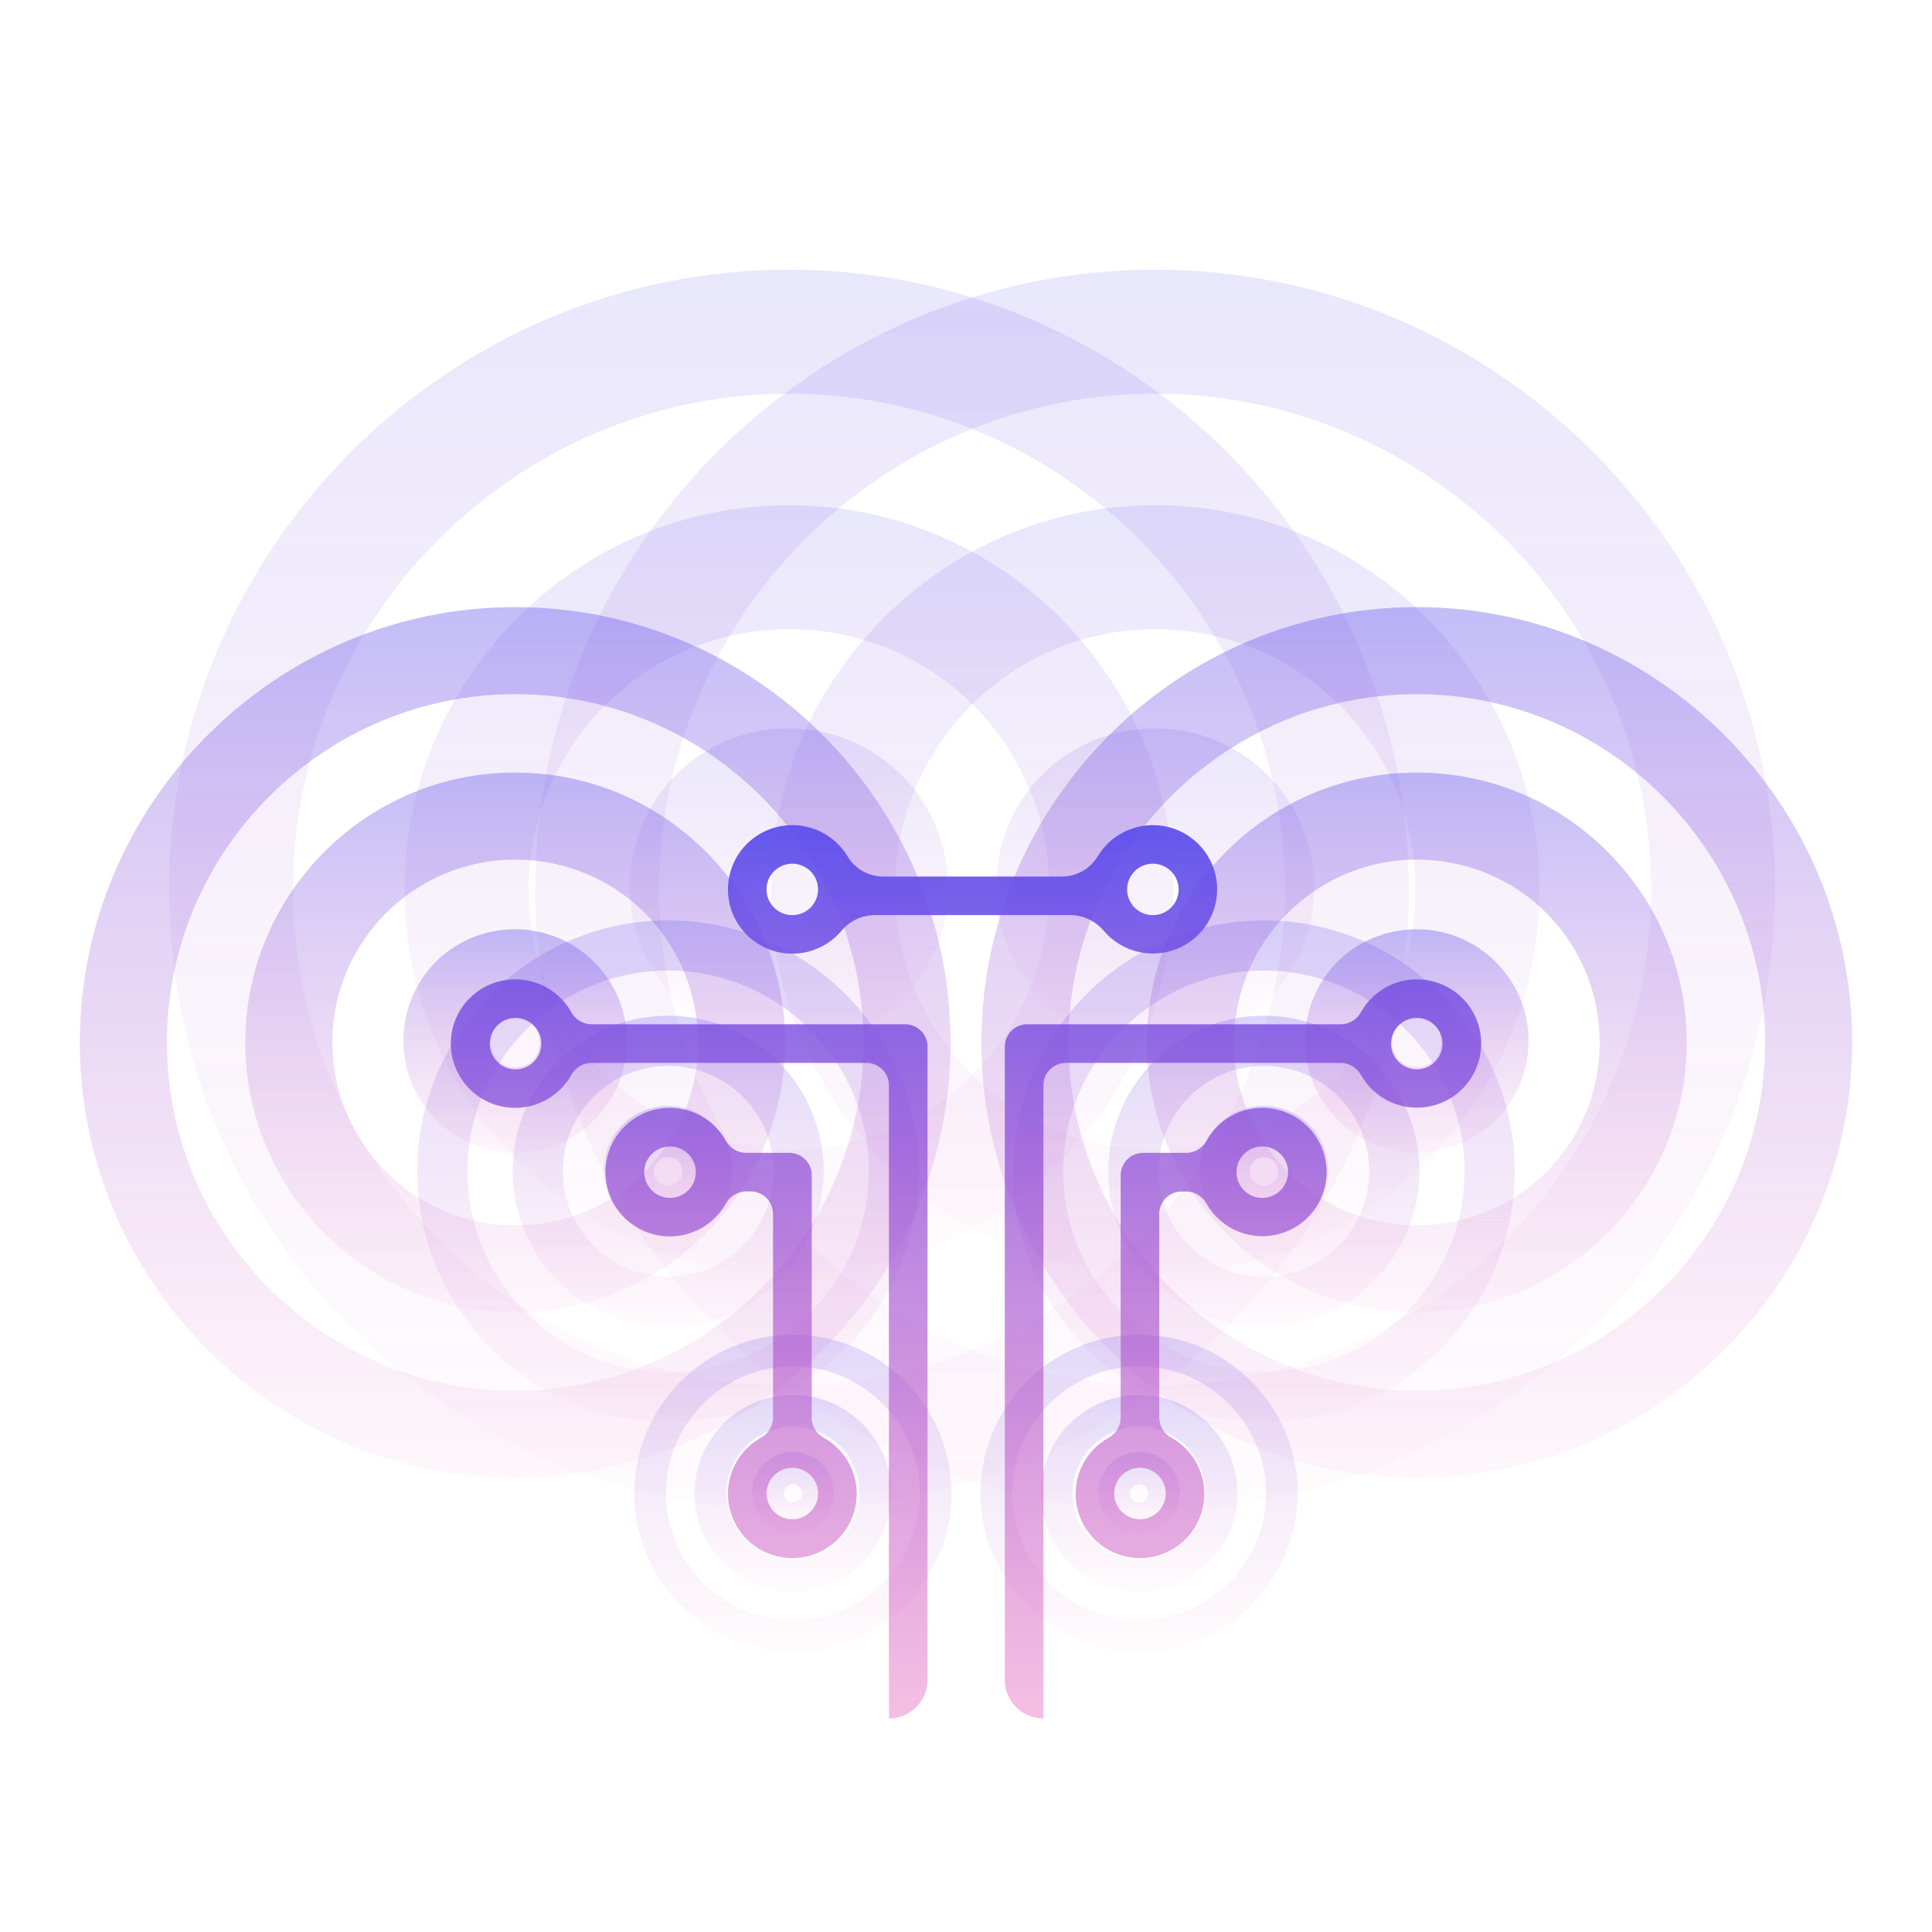<svg width="480" height="480" viewBox="0 0 480 480" fill="none" xmlns="http://www.w3.org/2000/svg">
<g opacity="0.15">
<path d="M287 375C202.3 375 133 305.7 133 221C133 136.3 202.3 67 287 67C371.7 67 441 136.3 441 221C441 305.7 371.7 375 287 375ZM287 97.8C219.24 97.8 163.8 153.24 163.8 221C163.8 288.76 219.24 344.2 287 344.2C354.76 344.2 410.2 288.76 410.2 221C410.2 153.24 354.76 97.8 287 97.8Z" fill="url(#paint0_linear_833_3797)"/>
<path d="M287 316.481C234.126 316.481 191.52 273.361 191.52 221.001C191.52 168.641 234.126 125.521 287 125.521C339.873 125.521 382.48 168.641 382.48 221.001C382.48 273.361 339.873 316.481 287 316.481ZM287 156.321C251.066 156.321 222.32 185.581 222.32 221.001C222.32 256.421 251.066 285.681 287 285.681C322.933 285.681 351.68 256.934 351.68 221.001C351.68 185.068 322.933 156.321 287 156.321Z" fill="url(#paint1_linear_833_3797)"/>
<path d="M287 260.014C265.44 260.014 247.473 242.56 247.473 220.486C247.473 198.414 264.926 180.96 287 180.96C308.56 180.96 326.526 198.414 326.526 220.486C326.526 242.56 308.56 260.014 287 260.014ZM287 212.274C282.38 212.274 278.272 215.866 278.272 221C278.272 226.134 281.866 229.726 287 229.726C292.132 229.726 295.726 226.134 295.726 221C295.726 215.866 291.62 212.274 287 212.274Z" fill="url(#paint2_linear_833_3797)"/>
</g>
<g opacity="0.15">
<path d="M196 375C111.3 375 42 305.7 42 221C42 136.3 111.3 67 196 67C280.7 67 350 136.3 350 221C350 305.7 280.7 375 196 375ZM196 97.8C128.24 97.8 72.8 153.24 72.8 221C72.8 288.76 128.24 344.2 196 344.2C263.76 344.2 319.2 288.76 319.2 221C319.2 153.24 263.76 97.8 196 97.8Z" fill="url(#paint3_linear_833_3797)"/>
<path d="M196 316.481C143.126 316.481 100.52 273.361 100.52 221.001C100.52 168.641 143.126 125.521 196 125.521C248.873 125.521 291.48 168.641 291.48 221.001C291.48 273.361 248.873 316.481 196 316.481ZM196 156.321C160.066 156.321 131.32 185.581 131.32 221.001C131.32 256.421 160.066 285.681 196 285.681C231.933 285.681 260.68 256.934 260.68 221.001C260.68 185.068 231.933 156.321 196 156.321Z" fill="url(#paint4_linear_833_3797)"/>
<path d="M196 260.014C174.44 260.014 156.473 242.56 156.473 220.486C156.473 198.414 173.926 180.96 196 180.96C217.56 180.96 235.526 198.414 235.526 220.486C235.526 242.56 217.56 260.014 196 260.014ZM196 212.274C191.38 212.274 187.272 215.866 187.272 221C187.272 226.134 190.866 229.726 196 229.726C201.132 229.726 204.726 226.134 204.726 221C204.726 215.866 200.62 212.274 196 212.274Z" fill="url(#paint5_linear_833_3797)"/>
</g>
<g opacity="0.4">
<path d="M128.001 367.167C68.509 367.167 19.834 318.492 19.834 259C19.834 199.508 68.509 150.833 128.001 150.833C187.492 150.833 236.167 199.508 236.167 259C236.167 318.492 187.492 367.167 128.001 367.167ZM128.001 172.467C80.407 172.467 41.467 211.407 41.467 259C41.467 306.593 80.407 345.533 128.001 345.533C175.594 345.533 214.534 306.593 214.534 259C214.534 211.407 175.594 172.467 128.001 172.467Z" fill="url(#paint6_linear_833_3797)"/>
<path d="M128.001 326.064C90.864 326.064 60.938 295.778 60.938 259.001C60.938 222.224 90.864 191.937 128.001 191.937C165.138 191.937 195.064 222.224 195.064 259.001C195.064 295.778 165.138 326.064 128.001 326.064ZM128.001 213.571C102.762 213.571 82.571 234.122 82.571 259.001C82.571 283.879 102.762 304.431 128.001 304.431C153.24 304.431 173.431 284.239 173.431 259.001C173.431 233.762 153.24 213.571 128.001 213.571Z" fill="url(#paint7_linear_833_3797)"/>
<path d="M127.999 286.403C112.856 286.403 100.236 274.143 100.236 258.639C100.236 243.136 112.495 230.877 127.999 230.877C143.143 230.877 155.762 243.136 155.762 258.639C155.762 274.143 143.143 286.403 127.999 286.403ZM127.999 252.871C124.754 252.871 121.869 255.394 121.869 259C121.869 262.606 124.393 265.129 127.999 265.129C131.604 265.129 134.128 262.606 134.128 259C134.128 255.394 131.244 252.871 127.999 252.871Z" fill="url(#paint8_linear_833_3797)"/>
</g>
<g opacity="0.25">
<path d="M165.999 353.333C131.716 353.333 103.666 325.283 103.666 291C103.666 256.717 131.716 228.667 165.999 228.667C200.283 228.667 228.333 256.717 228.333 291C228.333 325.283 200.283 353.333 165.999 353.333ZM165.999 241.133C138.573 241.133 116.133 263.573 116.133 291C116.133 318.427 138.573 340.867 165.999 340.867C193.426 340.867 215.866 318.427 215.866 291C215.866 263.573 193.426 241.133 165.999 241.133Z" fill="url(#paint9_linear_833_3797)"/>
<path d="M166 329.647C144.599 329.647 127.354 312.194 127.354 291C127.354 269.807 144.599 252.354 166 252.354C187.402 252.354 204.647 269.807 204.647 291C204.647 312.194 187.402 329.647 166 329.647ZM166 264.82C151.456 264.82 139.82 276.664 139.82 291C139.82 305.337 151.456 317.18 166 317.18C180.545 317.18 192.18 305.545 192.18 291C192.18 276.456 180.545 264.82 166 264.82Z" fill="url(#paint10_linear_833_3797)"/>
<path d="M165.999 306.791C157.272 306.791 150 299.727 150 290.792C150 281.858 157.064 274.793 165.999 274.793C174.726 274.793 181.998 281.858 181.998 290.792C181.998 299.727 174.726 306.791 165.999 306.791ZM165.999 287.468C164.129 287.468 162.466 288.922 162.466 291C162.466 293.078 163.921 294.532 165.999 294.532C168.076 294.532 169.531 293.078 169.531 291C169.531 288.922 167.869 287.468 165.999 287.468Z" fill="url(#paint11_linear_833_3797)"/>
</g>
<g opacity="0.25">
<path d="M313.999 353.333C279.716 353.333 251.666 325.283 251.666 291C251.666 256.717 279.716 228.667 313.999 228.667C348.283 228.667 376.333 256.717 376.333 291C376.333 325.283 348.283 353.333 313.999 353.333ZM313.999 241.133C286.573 241.133 264.133 263.573 264.133 291C264.133 318.427 286.573 340.867 313.999 340.867C341.426 340.867 363.866 318.427 363.866 291C363.866 263.573 341.426 241.133 313.999 241.133Z" fill="url(#paint12_linear_833_3797)"/>
<path d="M314 329.647C292.599 329.647 275.354 312.194 275.354 291C275.354 269.807 292.599 252.354 314 252.354C335.402 252.354 352.647 269.807 352.647 291C352.647 312.194 335.402 329.647 314 329.647ZM314 264.82C299.456 264.82 287.82 276.664 287.82 291C287.82 305.337 299.456 317.18 314 317.18C328.545 317.18 340.18 305.545 340.18 291C340.18 276.456 328.545 264.82 314 264.82Z" fill="url(#paint13_linear_833_3797)"/>
<path d="M313.999 306.791C305.272 306.791 298 299.727 298 290.792C298 281.858 305.064 274.793 313.999 274.793C322.726 274.793 329.998 281.858 329.998 290.792C329.998 299.727 322.726 306.791 313.999 306.791ZM313.999 287.468C312.129 287.468 310.466 288.922 310.466 291C310.466 293.078 311.921 294.532 313.999 294.532C316.076 294.532 317.531 293.078 317.531 291C317.531 288.922 315.869 287.468 313.999 287.468Z" fill="url(#paint14_linear_833_3797)"/>
</g>
<g opacity="0.4">
<path d="M352.001 367.167C292.509 367.167 243.834 318.492 243.834 259C243.834 199.508 292.509 150.833 352.001 150.833C411.492 150.833 460.167 199.508 460.167 259C460.167 318.492 411.492 367.167 352.001 367.167ZM352.001 172.467C304.407 172.467 265.467 211.407 265.467 259C265.467 306.593 304.407 345.533 352.001 345.533C399.594 345.533 438.534 306.593 438.534 259C438.534 211.407 399.594 172.467 352.001 172.467Z" fill="url(#paint15_linear_833_3797)"/>
<path d="M352.001 326.064C314.864 326.064 284.938 295.778 284.938 259.001C284.938 222.224 314.864 191.937 352.001 191.937C389.138 191.937 419.064 222.224 419.064 259.001C419.064 295.778 389.138 326.064 352.001 326.064ZM352.001 213.571C326.762 213.571 306.571 234.122 306.571 259.001C306.571 283.879 326.762 304.431 352.001 304.431C377.24 304.431 397.431 284.239 397.431 259.001C397.431 233.762 377.24 213.571 352.001 213.571Z" fill="url(#paint16_linear_833_3797)"/>
<path d="M351.999 286.403C336.856 286.403 324.236 274.143 324.236 258.639C324.236 243.136 336.495 230.877 351.999 230.877C367.143 230.877 379.762 243.136 379.762 258.639C379.762 274.143 367.143 286.403 351.999 286.403ZM351.999 252.871C348.754 252.871 345.869 255.394 345.869 259C345.869 262.606 348.393 265.129 351.999 265.129C355.604 265.129 358.128 262.606 358.128 259C358.128 255.394 355.244 252.871 351.999 252.871Z" fill="url(#paint17_linear_833_3797)"/>
</g>
<g opacity="0.2">
<path d="M283.001 410.417C261.321 410.417 243.584 392.679 243.584 371C243.584 349.321 261.321 331.583 283.001 331.583C304.68 331.583 322.417 349.321 322.417 371C322.417 392.679 304.68 410.417 283.001 410.417ZM283.001 339.467C265.657 339.467 251.467 353.657 251.467 371C251.467 388.343 265.657 402.533 283.001 402.533C300.344 402.533 314.534 388.343 314.534 371C314.534 353.657 300.344 339.467 283.001 339.467Z" fill="url(#paint18_linear_833_3797)"/>
<path d="M283.001 395.439C269.468 395.439 258.562 384.402 258.562 371C258.562 357.598 269.468 346.562 283.001 346.562C296.534 346.562 307.439 357.598 307.439 371C307.439 384.402 296.534 395.439 283.001 395.439ZM283.001 354.445C273.804 354.445 266.446 361.934 266.446 371C266.446 380.066 273.804 387.555 283.001 387.555C292.198 387.555 299.556 380.197 299.556 371C299.556 361.803 292.198 354.445 283.001 354.445Z" fill="url(#paint19_linear_833_3797)"/>
<path d="M283 380.986C277.482 380.986 272.883 376.518 272.883 370.868C272.883 365.219 277.35 360.752 283 360.752C288.518 360.752 293.117 365.219 293.117 370.868C293.117 376.518 288.518 380.986 283 380.986ZM283 368.767C281.817 368.767 280.766 369.686 280.766 371C280.766 372.314 281.686 373.233 283 373.233C284.314 373.233 285.233 372.314 285.233 371C285.233 369.686 284.182 368.767 283 368.767Z" fill="url(#paint20_linear_833_3797)"/>
</g>
<g opacity="0.2">
<path d="M197.001 410.417C175.321 410.417 157.584 392.679 157.584 371C157.584 349.321 175.321 331.583 197.001 331.583C218.68 331.583 236.417 349.321 236.417 371C236.417 392.679 218.68 410.417 197.001 410.417ZM197.001 339.467C179.657 339.467 165.467 353.657 165.467 371C165.467 388.343 179.657 402.533 197.001 402.533C214.344 402.533 228.534 388.343 228.534 371C228.534 353.657 214.344 339.467 197.001 339.467Z" fill="url(#paint21_linear_833_3797)"/>
<path d="M197.001 395.439C183.468 395.439 172.562 384.402 172.562 371C172.562 357.598 183.468 346.562 197.001 346.562C210.534 346.562 221.439 357.598 221.439 371C221.439 384.402 210.534 395.439 197.001 395.439ZM197.001 354.445C187.804 354.445 180.446 361.934 180.446 371C180.446 380.066 187.804 387.555 197.001 387.555C206.198 387.555 213.556 380.197 213.556 371C213.556 361.803 206.198 354.445 197.001 354.445Z" fill="url(#paint22_linear_833_3797)"/>
<path d="M197 380.986C191.482 380.986 186.883 376.518 186.883 370.868C186.883 365.219 191.35 360.752 197 360.752C202.518 360.752 207.117 365.219 207.117 370.868C207.117 376.518 202.518 380.986 197 380.986ZM197 368.767C195.817 368.767 194.766 369.686 194.766 371C194.766 372.314 195.686 373.233 197 373.233C198.314 373.233 199.233 372.314 199.233 371C199.233 369.686 198.182 368.767 197 368.767Z" fill="url(#paint23_linear_833_3797)"/>
</g>
<path d="M201.676 352.285V291.983C201.676 290.511 201.09 289.098 200.047 288.057C199.004 287.016 197.59 286.431 196.115 286.431H185.298C184.272 286.408 183.272 286.113 182.399 285.575C181.526 285.037 180.813 284.277 180.332 283.372C178.595 280.298 175.887 277.886 172.631 276.512C169.375 275.137 165.755 274.878 162.336 275.775C158.917 276.672 155.892 278.674 153.733 281.468C151.575 284.263 150.404 287.693 150.404 291.222C150.404 294.751 151.575 298.181 153.733 300.976C155.892 303.77 158.917 305.772 162.336 306.669C165.755 307.566 169.375 307.307 172.631 305.932C175.887 304.558 178.595 302.145 180.332 299.072C180.812 298.165 181.526 297.403 182.399 296.863C183.273 296.324 184.275 296.027 185.302 296.003H186.527C187.999 296.012 189.408 296.604 190.445 297.648C191.481 298.692 192.06 300.104 192.055 301.574V352.285C192.031 353.308 191.735 354.306 191.196 355.177C190.657 356.047 189.896 356.759 188.991 357.238C185.912 358.973 183.496 361.676 182.119 364.927C180.743 368.177 180.483 371.792 181.381 375.205C182.28 378.618 184.285 381.639 187.084 383.794C189.883 385.949 193.319 387.118 196.853 387.118C200.388 387.118 203.824 385.949 206.623 383.794C209.422 381.639 211.427 378.618 212.325 375.205C213.224 371.792 212.964 368.177 211.587 364.927C210.211 361.676 207.795 358.973 204.716 357.238C203.808 356.759 203.045 356.046 202.504 355.174C201.964 354.301 201.667 353.301 201.643 352.276L201.676 352.285ZM166.465 297.611C165.2 297.611 163.962 297.237 162.91 296.535C161.857 295.832 161.037 294.835 160.553 293.667C160.068 292.5 159.942 291.215 160.188 289.975C160.435 288.736 161.045 287.598 161.94 286.704C162.835 285.81 163.975 285.202 165.217 284.955C166.458 284.709 167.745 284.835 168.914 285.319C170.084 285.802 171.083 286.621 171.786 287.672C172.49 288.723 172.865 289.958 172.865 291.222C172.864 292.916 172.189 294.541 170.989 295.739C169.789 296.937 168.162 297.61 166.465 297.611ZM196.853 377.453C195.588 377.453 194.35 377.078 193.298 376.376C192.245 375.674 191.425 374.676 190.941 373.509C190.456 372.341 190.33 371.056 190.577 369.817C190.824 368.578 191.433 367.439 192.328 366.546C193.223 365.652 194.363 365.043 195.605 364.797C196.846 364.55 198.133 364.677 199.303 365.16C200.472 365.644 201.471 366.463 202.175 367.514C202.878 368.564 203.253 369.8 203.253 371.064C203.252 372.758 202.577 374.382 201.377 375.58C200.177 376.778 198.55 377.452 196.853 377.453ZM128.086 243.318C125.269 243.301 122.498 244.027 120.053 245.422C117.607 246.818 115.575 248.834 114.161 251.266C112.747 253.698 112.001 256.46 112 259.272C111.999 262.084 112.742 264.847 114.154 267.28C115.566 269.714 117.596 271.731 120.04 273.129C122.484 274.527 125.255 275.256 128.072 275.241C130.888 275.226 133.651 274.468 136.08 273.045C138.51 271.621 140.519 269.582 141.905 267.134C142.385 266.229 143.099 265.467 143.973 264.93C144.847 264.392 145.849 264.097 146.875 264.075H215.286C216.76 264.075 218.175 264.66 219.218 265.701C220.261 266.743 220.847 268.155 220.847 269.627V426.951C223.392 426.951 225.833 425.941 227.633 424.144C229.433 422.347 230.444 419.91 230.444 417.369V260.046C230.446 259.315 230.303 258.59 230.024 257.915C229.745 257.239 229.336 256.625 228.819 256.107C228.302 255.59 227.687 255.179 227.011 254.899C226.335 254.619 225.61 254.474 224.878 254.474H146.875C145.848 254.453 144.845 254.157 143.97 253.619C143.095 253.08 142.381 252.318 141.9 251.411C140.521 248.961 138.515 246.921 136.087 245.5C133.659 244.079 130.896 243.327 128.081 243.323L128.086 243.318ZM128.081 265.683C126.816 265.682 125.579 265.307 124.528 264.605C123.476 263.903 122.657 262.905 122.173 261.738C121.689 260.571 121.562 259.287 121.809 258.048C122.056 256.809 122.664 255.671 123.559 254.778C124.453 253.884 125.592 253.275 126.833 253.028C128.074 252.781 129.36 252.906 130.529 253.389C131.699 253.871 132.699 254.688 133.403 255.738C134.107 256.787 134.484 258.021 134.486 259.284C134.483 260.977 133.809 262.6 132.61 263.798C131.411 264.995 129.786 265.67 128.091 265.674L128.081 265.683ZM316.733 275.55C313.441 274.898 310.027 275.303 306.98 276.709C303.933 278.114 301.41 280.446 299.774 283.372C299.293 284.277 298.578 285.038 297.705 285.575C296.831 286.113 295.83 286.408 294.804 286.431H283.986C282.512 286.432 281.098 287.018 280.056 288.059C279.013 289.1 278.427 290.511 278.425 291.983V352.285C278.401 353.308 278.104 354.306 277.566 355.176C277.027 356.047 276.267 356.758 275.361 357.238C272.284 358.973 269.869 361.676 268.494 364.925C267.118 368.175 266.859 371.788 267.757 375.2C268.655 378.612 270.66 381.631 273.458 383.785C276.256 385.939 279.69 387.108 283.224 387.108C286.758 387.108 290.192 385.939 292.99 383.785C295.788 381.631 297.793 378.612 298.691 375.2C299.589 371.788 299.33 368.175 297.954 364.925C296.579 361.676 294.164 358.973 291.087 357.238C290.178 356.759 289.414 356.047 288.874 355.174C288.333 354.302 288.036 353.301 288.013 352.276V301.574C288.013 300.845 288.157 300.123 288.436 299.45C288.716 298.776 289.126 298.164 289.642 297.648C290.158 297.133 290.771 296.724 291.446 296.445C292.121 296.166 292.844 296.022 293.574 296.022H294.794C295.822 296.046 296.824 296.343 297.699 296.882C298.573 297.422 299.288 298.184 299.769 299.091C301.094 301.41 302.981 303.36 305.257 304.761C307.532 306.163 310.125 306.971 312.795 307.112C315.465 307.252 318.128 306.721 320.539 305.567C322.95 304.413 325.032 302.672 326.594 300.505C328.156 298.338 329.148 295.814 329.478 293.165C329.808 290.515 329.467 287.826 328.485 285.343C327.503 282.86 325.911 280.662 323.857 278.953C321.803 277.244 319.352 276.077 316.729 275.56L316.733 275.55ZM283.224 377.448C281.958 377.449 280.72 377.075 279.667 376.374C278.614 375.672 277.793 374.675 277.308 373.507C276.823 372.34 276.695 371.055 276.942 369.815C277.188 368.575 277.797 367.437 278.692 366.542C279.587 365.648 280.727 365.039 281.969 364.792C283.211 364.546 284.498 364.672 285.667 365.155C286.837 365.639 287.837 366.458 288.54 367.508C289.244 368.559 289.619 369.795 289.619 371.059C289.617 372.752 288.942 374.375 287.743 375.572C286.545 376.77 284.92 377.444 283.224 377.448ZM313.612 297.611C312.346 297.612 311.108 297.238 310.055 296.537C309.002 295.835 308.181 294.838 307.696 293.67C307.211 292.503 307.084 291.218 307.33 289.978C307.576 288.739 308.186 287.6 309.08 286.706C309.975 285.812 311.116 285.203 312.357 284.956C313.599 284.709 314.886 284.835 316.055 285.318C317.225 285.802 318.225 286.621 318.928 287.672C319.632 288.723 320.007 289.958 320.007 291.222C320.006 292.915 319.332 294.539 318.133 295.737C316.934 296.935 315.308 297.609 313.612 297.611ZM355.118 243.618C351.825 242.963 348.41 243.367 345.362 244.771C342.314 246.176 339.79 248.508 338.153 251.434C337.673 252.335 336.96 253.092 336.089 253.627C335.218 254.161 334.22 254.454 333.197 254.474H255.199C253.725 254.476 252.311 255.061 251.269 256.102C250.226 257.143 249.64 258.554 249.638 260.027V417.369C249.638 419.91 250.65 422.347 252.449 424.144C254.249 425.941 256.69 426.951 259.236 426.951V269.632C259.236 268.16 259.822 266.747 260.864 265.706C261.907 264.665 263.322 264.08 264.797 264.08H333.197C334.225 264.103 335.227 264.4 336.1 264.94C336.974 265.479 337.688 266.242 338.168 267.149C339.492 269.468 341.379 271.419 343.656 272.821C345.932 274.223 348.525 275.031 351.196 275.172C353.866 275.312 356.53 274.781 358.941 273.626C361.353 272.471 363.435 270.729 364.997 268.561C366.558 266.393 367.549 263.869 367.878 261.219C368.208 258.569 367.865 255.879 366.882 253.395C365.898 250.912 364.306 248.715 362.25 247.007C360.195 245.299 357.742 244.133 355.118 243.618ZM351.996 265.674C350.731 265.674 349.493 265.299 348.441 264.597C347.389 263.895 346.568 262.897 346.084 261.729C345.599 260.562 345.473 259.277 345.72 258.038C345.967 256.798 346.576 255.66 347.471 254.766C348.366 253.873 349.507 253.264 350.748 253.018C351.989 252.771 353.276 252.898 354.446 253.381C355.615 253.865 356.614 254.684 357.318 255.735C358.021 256.785 358.396 258.021 358.396 259.284C358.395 260.979 357.72 262.603 356.52 263.801C355.32 264.999 353.693 265.673 351.996 265.674ZM194.023 236.686C196.763 237.178 199.585 236.945 202.207 236.009C204.829 235.074 207.16 233.468 208.967 231.353C209.964 230.133 211.215 229.144 212.632 228.454C214.05 227.764 215.601 227.389 217.177 227.356H266.098C267.675 227.39 269.226 227.765 270.643 228.456C272.061 229.147 273.311 230.137 274.308 231.357C276.512 233.915 279.471 235.709 282.759 236.482C286.048 237.255 289.498 236.967 292.613 235.66C295.728 234.352 298.347 232.093 300.095 229.206C301.843 226.319 302.629 222.953 302.34 219.592C302.052 216.231 300.704 213.048 298.489 210.5C296.275 207.952 293.309 206.17 290.016 205.411C286.724 204.652 283.276 204.954 280.167 206.275C277.057 207.595 274.447 209.866 272.712 212.76C271.79 214.29 270.486 215.556 268.929 216.435C267.372 217.313 265.613 217.775 263.825 217.775H219.46C217.671 217.776 215.912 217.315 214.355 216.436C212.797 215.557 211.494 214.291 210.573 212.76C209.197 210.468 207.267 208.557 204.959 207.203C202.652 205.849 200.041 205.094 197.366 205.008C194.691 204.922 192.037 205.508 189.647 206.711C187.258 207.915 185.208 209.698 183.688 211.897C182.167 214.096 181.223 216.64 180.943 219.298C180.662 221.955 181.054 224.641 182.083 227.108C183.111 229.575 184.743 231.745 186.829 233.419C188.915 235.093 191.389 236.218 194.023 236.691V236.686ZM286.422 214.582C287.687 214.581 288.925 214.955 289.978 215.657C291.031 216.358 291.852 217.356 292.338 218.523C292.823 219.691 292.95 220.975 292.704 222.215C292.457 223.455 291.848 224.594 290.953 225.488C290.058 226.382 288.918 226.991 287.677 227.238C286.435 227.485 285.148 227.359 283.978 226.875C282.809 226.392 281.809 225.573 281.105 224.522C280.402 223.471 280.027 222.236 280.027 220.972C280.028 219.278 280.702 217.655 281.901 216.457C283.1 215.259 284.725 214.585 286.422 214.582ZM196.834 214.582C198.1 214.581 199.338 214.955 200.391 215.657C201.444 216.358 202.265 217.356 202.75 218.523C203.235 219.691 203.363 220.975 203.117 222.215C202.87 223.455 202.261 224.594 201.366 225.488C200.471 226.382 199.331 226.991 198.089 227.238C196.848 227.485 195.561 227.359 194.391 226.875C193.221 226.392 192.222 225.573 191.518 224.522C190.815 223.471 190.439 222.236 190.439 220.972C190.441 219.278 191.115 217.655 192.314 216.457C193.512 215.259 195.138 214.585 196.834 214.582Z" fill="url(#paint24_linear_833_3797)"/>
<defs>
<linearGradient id="paint0_linear_833_3797" x1="287" y1="37.858" x2="287" y2="415.312" gradientUnits="userSpaceOnUse">
<stop stop-color="#504FF2"/>
<stop offset="1" stop-color="#F24AAC" stop-opacity="0"/>
</linearGradient>
<linearGradient id="paint1_linear_833_3797" x1="287" y1="107.453" x2="287" y2="341.475" gradientUnits="userSpaceOnUse">
<stop stop-color="#504FF2"/>
<stop offset="1" stop-color="#F24AAC" stop-opacity="0"/>
</linearGradient>
<linearGradient id="paint2_linear_833_3797" x1="286.999" y1="173.48" x2="286.999" y2="270.361" gradientUnits="userSpaceOnUse">
<stop stop-color="#504FF2"/>
<stop offset="1" stop-color="#F24AAC" stop-opacity="0"/>
</linearGradient>
<linearGradient id="paint3_linear_833_3797" x1="196" y1="37.858" x2="196" y2="415.312" gradientUnits="userSpaceOnUse">
<stop stop-color="#504FF2"/>
<stop offset="1" stop-color="#F24AAC" stop-opacity="0"/>
</linearGradient>
<linearGradient id="paint4_linear_833_3797" x1="196" y1="107.453" x2="196" y2="341.475" gradientUnits="userSpaceOnUse">
<stop stop-color="#504FF2"/>
<stop offset="1" stop-color="#F24AAC" stop-opacity="0"/>
</linearGradient>
<linearGradient id="paint5_linear_833_3797" x1="195.999" y1="173.48" x2="195.999" y2="270.361" gradientUnits="userSpaceOnUse">
<stop stop-color="#504FF2"/>
<stop offset="1" stop-color="#F24AAC" stop-opacity="0"/>
</linearGradient>
<linearGradient id="paint6_linear_833_3797" x1="128.001" y1="130.365" x2="128.001" y2="395.481" gradientUnits="userSpaceOnUse">
<stop stop-color="#504FF2"/>
<stop offset="1" stop-color="#F24AAC" stop-opacity="0"/>
</linearGradient>
<linearGradient id="paint7_linear_833_3797" x1="128.001" y1="179.247" x2="128.001" y2="343.619" gradientUnits="userSpaceOnUse">
<stop stop-color="#504FF2"/>
<stop offset="1" stop-color="#F24AAC" stop-opacity="0"/>
</linearGradient>
<linearGradient id="paint8_linear_833_3797" x1="127.999" y1="225.623" x2="127.999" y2="293.67" gradientUnits="userSpaceOnUse">
<stop stop-color="#504FF2"/>
<stop offset="1" stop-color="#F24AAC" stop-opacity="0"/>
</linearGradient>
<linearGradient id="paint9_linear_833_3797" x1="165.999" y1="216.871" x2="165.999" y2="369.65" gradientUnits="userSpaceOnUse">
<stop stop-color="#504FF2"/>
<stop offset="1" stop-color="#F24AAC" stop-opacity="0"/>
</linearGradient>
<linearGradient id="paint10_linear_833_3797" x1="166" y1="245.04" x2="166" y2="339.763" gradientUnits="userSpaceOnUse">
<stop stop-color="#504FF2"/>
<stop offset="1" stop-color="#F24AAC" stop-opacity="0"/>
</linearGradient>
<linearGradient id="paint11_linear_833_3797" x1="165.999" y1="271.766" x2="165.999" y2="310.979" gradientUnits="userSpaceOnUse">
<stop stop-color="#504FF2"/>
<stop offset="1" stop-color="#F24AAC" stop-opacity="0"/>
</linearGradient>
<linearGradient id="paint12_linear_833_3797" x1="313.999" y1="216.871" x2="313.999" y2="369.65" gradientUnits="userSpaceOnUse">
<stop stop-color="#504FF2"/>
<stop offset="1" stop-color="#F24AAC" stop-opacity="0"/>
</linearGradient>
<linearGradient id="paint13_linear_833_3797" x1="314" y1="245.04" x2="314" y2="339.763" gradientUnits="userSpaceOnUse">
<stop stop-color="#504FF2"/>
<stop offset="1" stop-color="#F24AAC" stop-opacity="0"/>
</linearGradient>
<linearGradient id="paint14_linear_833_3797" x1="313.999" y1="271.766" x2="313.999" y2="310.979" gradientUnits="userSpaceOnUse">
<stop stop-color="#504FF2"/>
<stop offset="1" stop-color="#F24AAC" stop-opacity="0"/>
</linearGradient>
<linearGradient id="paint15_linear_833_3797" x1="352.001" y1="130.365" x2="352.001" y2="395.481" gradientUnits="userSpaceOnUse">
<stop stop-color="#504FF2"/>
<stop offset="1" stop-color="#F24AAC" stop-opacity="0"/>
</linearGradient>
<linearGradient id="paint16_linear_833_3797" x1="352.001" y1="179.247" x2="352.001" y2="343.619" gradientUnits="userSpaceOnUse">
<stop stop-color="#504FF2"/>
<stop offset="1" stop-color="#F24AAC" stop-opacity="0"/>
</linearGradient>
<linearGradient id="paint17_linear_833_3797" x1="351.999" y1="225.623" x2="351.999" y2="293.67" gradientUnits="userSpaceOnUse">
<stop stop-color="#504FF2"/>
<stop offset="1" stop-color="#F24AAC" stop-opacity="0"/>
</linearGradient>
<linearGradient id="paint18_linear_833_3797" x1="283.001" y1="324.124" x2="283.001" y2="420.734" gradientUnits="userSpaceOnUse">
<stop stop-color="#504FF2"/>
<stop offset="1" stop-color="#F24AAC" stop-opacity="0"/>
</linearGradient>
<linearGradient id="paint19_linear_833_3797" x1="283.001" y1="341.937" x2="283.001" y2="401.836" gradientUnits="userSpaceOnUse">
<stop stop-color="#504FF2"/>
<stop offset="1" stop-color="#F24AAC" stop-opacity="0"/>
</linearGradient>
<linearGradient id="paint20_linear_833_3797" x1="283" y1="358.837" x2="283" y2="383.634" gradientUnits="userSpaceOnUse">
<stop stop-color="#504FF2"/>
<stop offset="1" stop-color="#F24AAC" stop-opacity="0"/>
</linearGradient>
<linearGradient id="paint21_linear_833_3797" x1="197.001" y1="324.124" x2="197.001" y2="420.734" gradientUnits="userSpaceOnUse">
<stop stop-color="#504FF2"/>
<stop offset="1" stop-color="#F24AAC" stop-opacity="0"/>
</linearGradient>
<linearGradient id="paint22_linear_833_3797" x1="197.001" y1="341.937" x2="197.001" y2="401.836" gradientUnits="userSpaceOnUse">
<stop stop-color="#504FF2"/>
<stop offset="1" stop-color="#F24AAC" stop-opacity="0"/>
</linearGradient>
<linearGradient id="paint23_linear_833_3797" x1="197" y1="358.837" x2="197" y2="383.634" gradientUnits="userSpaceOnUse">
<stop stop-color="#504FF2"/>
<stop offset="1" stop-color="#F24AAC" stop-opacity="0"/>
</linearGradient>
<linearGradient id="paint24_linear_833_3797" x1="240" y1="184" x2="240" y2="456" gradientUnits="userSpaceOnUse">
<stop stop-color="#504FF2"/>
<stop offset="1" stop-color="#F24AAC" stop-opacity="0.28"/>
</linearGradient>
</defs>
</svg>
